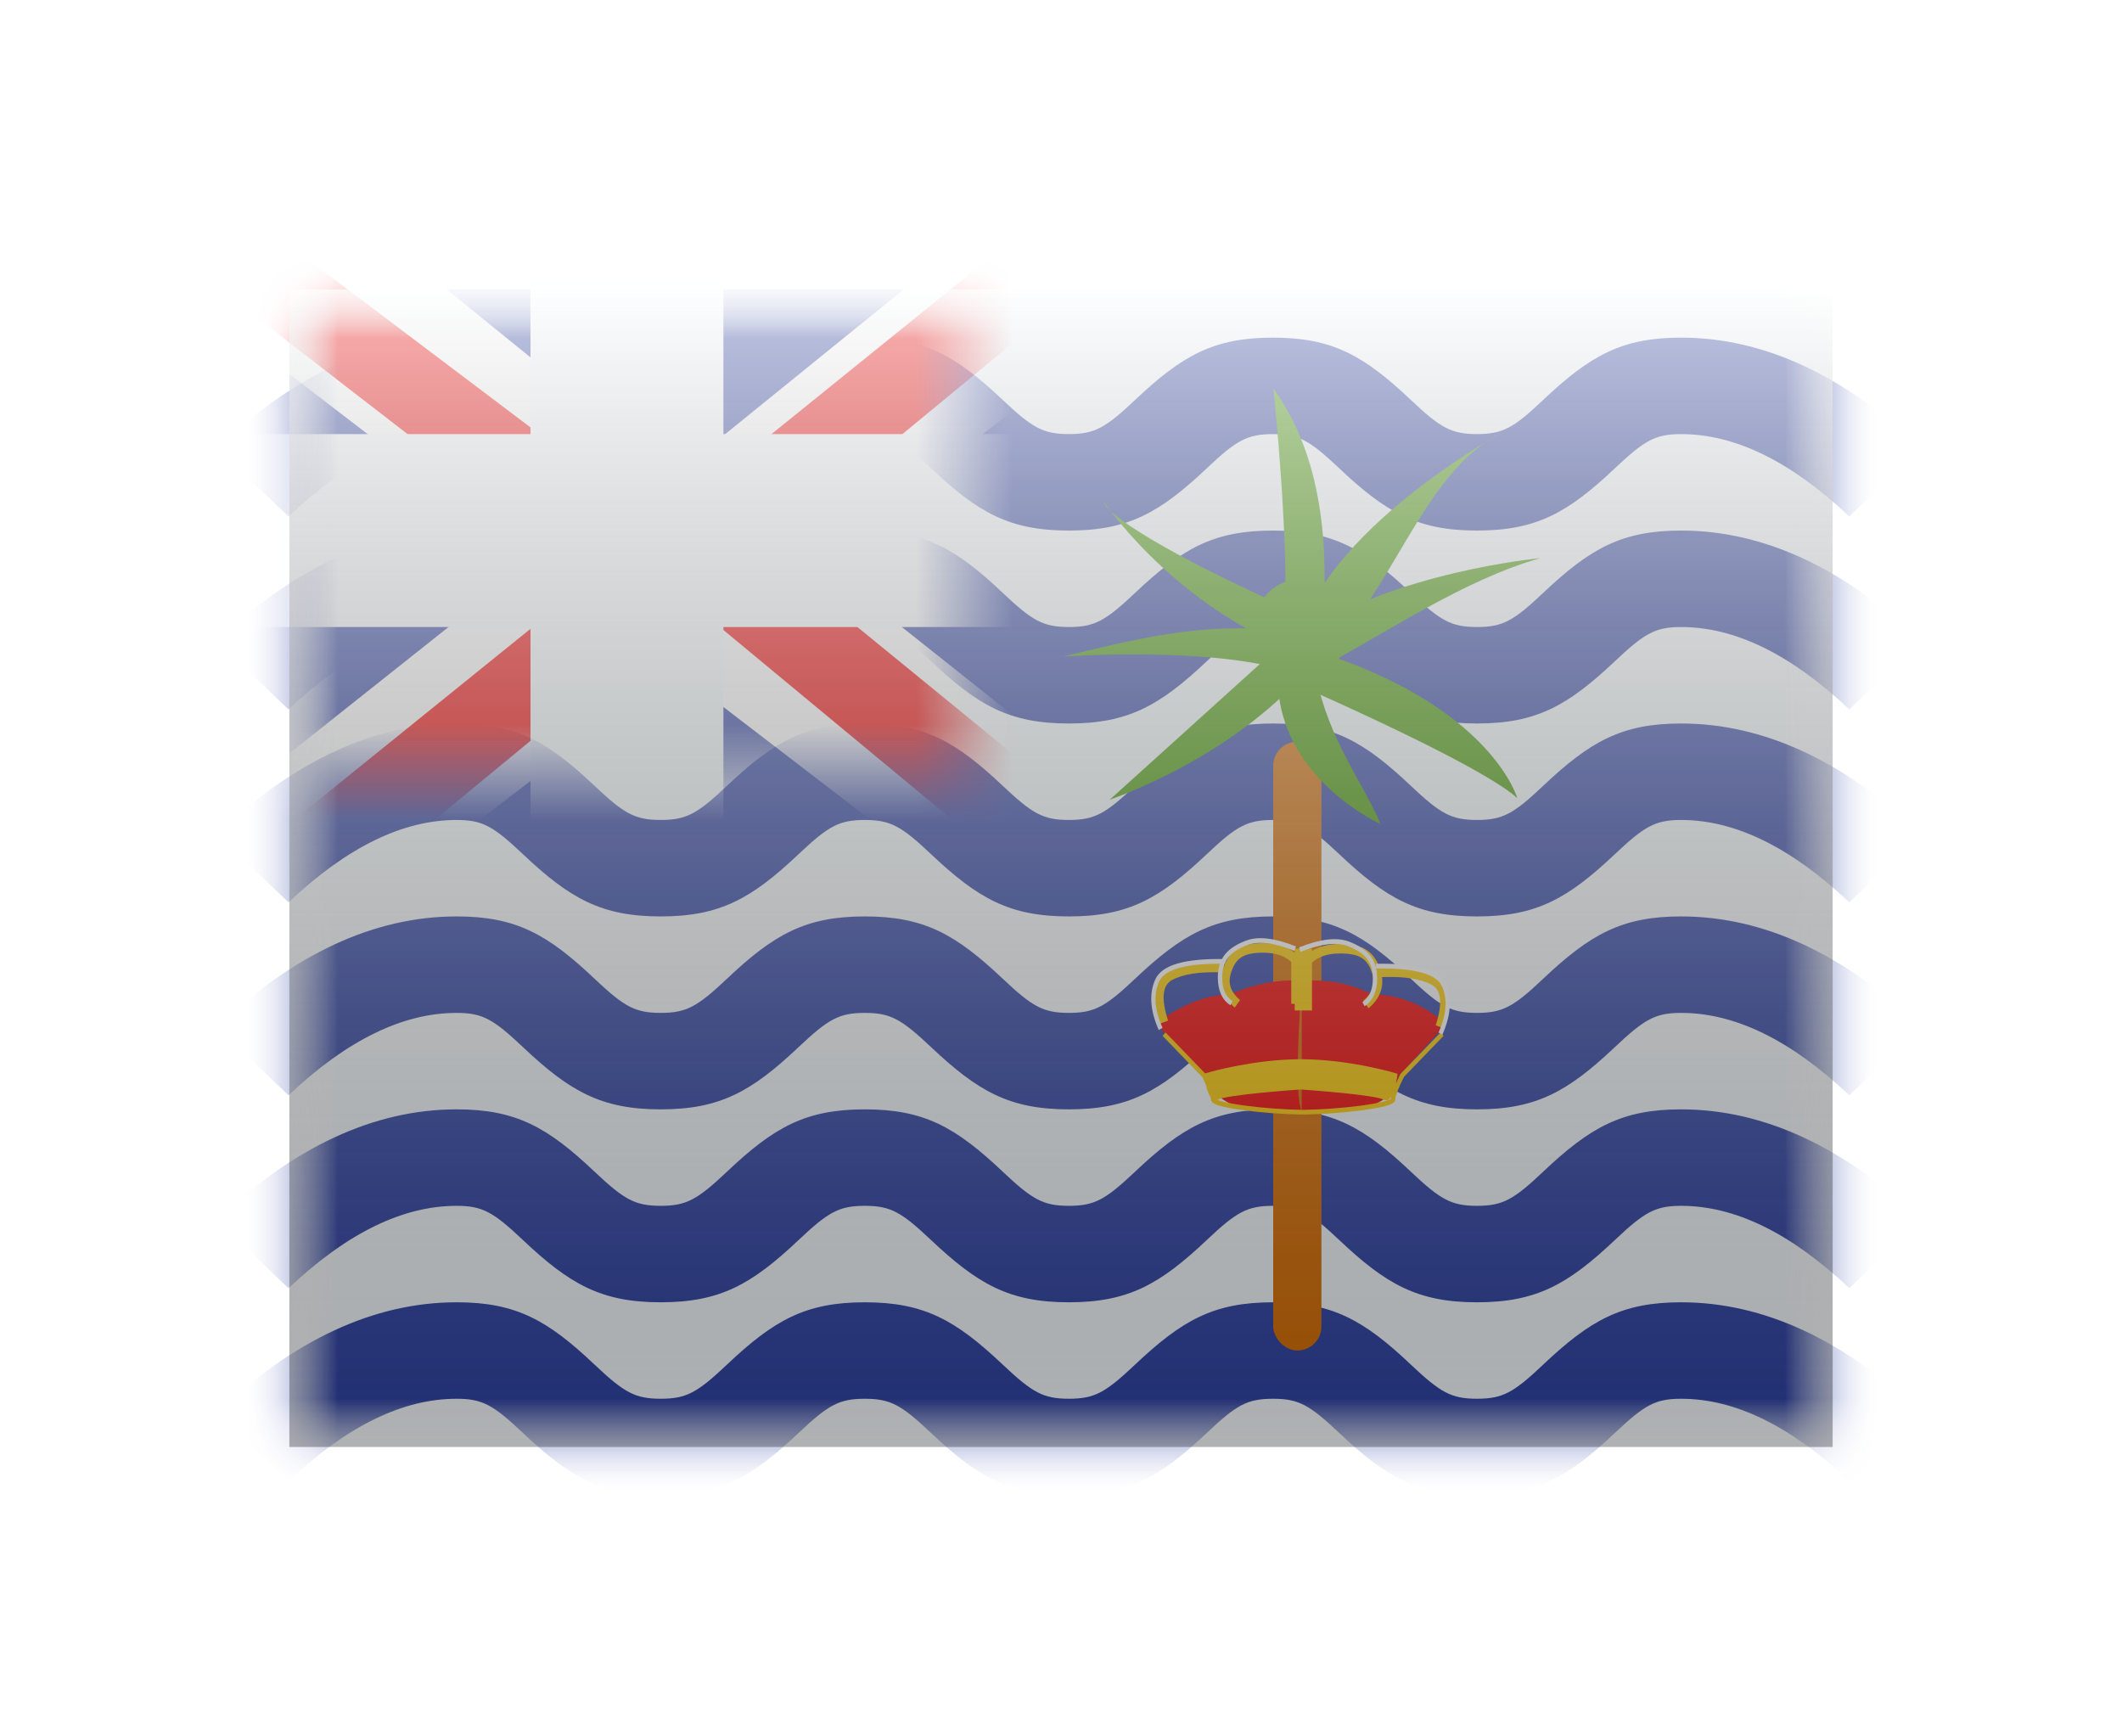<svg width="22" height="18" viewBox="0 0 22 18" fill="none" xmlns="http://www.w3.org/2000/svg">
<g filter="url(#filter0_d)">
<mask id="mask0" style="mask-type:alpha" maskUnits="userSpaceOnUse" x="3" y="1" width="16" height="12">
<rect x="3" y="1" width="16" height="12" fill="white"/>
</mask>
<g mask="url(#mask0)">
<path fill-rule="evenodd" clip-rule="evenodd" d="M3 1V13H19V1H3Z" fill="#F7FCFF"/>
<mask id="mask1" style="mask-type:alpha" maskUnits="userSpaceOnUse" x="3" y="1" width="16" height="12">
<path fill-rule="evenodd" clip-rule="evenodd" d="M3 1V13H19V1H3Z" fill="white"/>
</mask>
<g mask="url(#mask1)">
<path fill-rule="evenodd" clip-rule="evenodd" d="M2.247 2.646L2.991 3.354C3.605 2.774 4.184 2.5 4.735 2.5C5.001 2.5 5.114 2.564 5.421 2.854C5.907 3.314 6.235 3.5 6.85 3.5C7.466 3.5 7.793 3.314 8.28 2.854C8.587 2.564 8.7 2.5 8.966 2.5C9.232 2.5 9.345 2.564 9.652 2.854C10.139 3.314 10.466 3.5 11.082 3.5C11.697 3.5 12.025 3.314 12.512 2.854C12.818 2.564 12.932 2.5 13.198 2.5C13.464 2.5 13.577 2.564 13.884 2.854C14.37 3.314 14.698 3.5 15.313 3.5C15.929 3.5 16.256 3.314 16.743 2.854C17.05 2.564 17.163 2.5 17.429 2.5C17.98 2.5 18.559 2.774 19.173 3.354L19.917 2.646C19.12 1.893 18.289 1.5 17.429 1.5C16.814 1.5 16.486 1.686 15.999 2.146C15.693 2.436 15.579 2.5 15.313 2.5C15.047 2.5 14.934 2.436 14.627 2.146C14.141 1.686 13.813 1.5 13.198 1.5C12.582 1.5 12.255 1.686 11.768 2.146C11.461 2.436 11.348 2.5 11.082 2.5C10.816 2.5 10.703 2.436 10.396 2.146C9.909 1.686 9.582 1.5 8.966 1.5C8.351 1.5 8.023 1.686 7.537 2.146C7.23 2.436 7.116 2.5 6.85 2.5C6.584 2.5 6.471 2.436 6.164 2.146C5.678 1.686 5.35 1.5 4.735 1.5C3.875 1.5 3.044 1.893 2.247 2.646ZM2.991 5.354L2.247 4.646C3.044 3.893 3.875 3.5 4.735 3.5C5.35 3.5 5.678 3.686 6.164 4.146C6.471 4.436 6.584 4.5 6.85 4.5C7.116 4.5 7.23 4.436 7.537 4.146C8.023 3.686 8.351 3.5 8.966 3.5C9.582 3.5 9.909 3.686 10.396 4.146C10.703 4.436 10.816 4.5 11.082 4.5C11.348 4.5 11.461 4.436 11.768 4.146C12.255 3.686 12.582 3.5 13.198 3.5C13.813 3.5 14.141 3.686 14.627 4.146C14.934 4.436 15.047 4.5 15.313 4.5C15.579 4.5 15.693 4.436 15.999 4.146C16.486 3.686 16.814 3.5 17.429 3.5C18.289 3.5 19.12 3.893 19.917 4.646L19.173 5.354C18.559 4.774 17.98 4.5 17.429 4.5C17.163 4.5 17.05 4.564 16.743 4.854C16.256 5.314 15.929 5.5 15.313 5.5C14.698 5.5 14.37 5.314 13.884 4.854C13.577 4.564 13.464 4.5 13.198 4.5C12.932 4.5 12.818 4.564 12.512 4.854C12.025 5.314 11.697 5.5 11.082 5.5C10.466 5.5 10.139 5.314 9.652 4.854C9.345 4.564 9.232 4.5 8.966 4.5C8.7 4.5 8.587 4.564 8.28 4.854C7.793 5.314 7.466 5.5 6.85 5.5C6.235 5.5 5.907 5.314 5.421 4.854C5.114 4.564 5.001 4.5 4.735 4.5C4.184 4.5 3.605 4.774 2.991 5.354ZM2.991 7.354L2.247 6.646C3.044 5.893 3.875 5.5 4.735 5.5C5.35 5.5 5.678 5.686 6.164 6.146C6.471 6.436 6.584 6.5 6.85 6.5C7.116 6.5 7.23 6.436 7.537 6.146C8.023 5.686 8.351 5.5 8.966 5.5C9.582 5.5 9.909 5.686 10.396 6.146C10.703 6.436 10.816 6.5 11.082 6.5C11.348 6.5 11.461 6.436 11.768 6.146C12.255 5.686 12.582 5.5 13.198 5.5C13.813 5.5 14.141 5.686 14.627 6.146C14.934 6.436 15.047 6.5 15.313 6.5C15.579 6.5 15.693 6.436 15.999 6.146C16.486 5.686 16.814 5.5 17.429 5.5C18.289 5.5 19.12 5.893 19.917 6.646L19.173 7.354C18.559 6.774 17.98 6.5 17.429 6.5C17.163 6.5 17.05 6.564 16.743 6.854C16.256 7.314 15.929 7.5 15.313 7.5C14.698 7.5 14.37 7.314 13.884 6.854C13.577 6.564 13.464 6.5 13.198 6.5C12.932 6.5 12.818 6.564 12.512 6.854C12.025 7.314 11.697 7.5 11.082 7.5C10.466 7.5 10.139 7.314 9.652 6.854C9.345 6.564 9.232 6.5 8.966 6.5C8.7 6.5 8.587 6.564 8.28 6.854C7.793 7.314 7.466 7.5 6.85 7.5C6.235 7.5 5.907 7.314 5.421 6.854C5.114 6.564 5.001 6.5 4.735 6.5C4.184 6.5 3.605 6.774 2.991 7.354ZM2.991 9.354L2.247 8.646C3.044 7.893 3.875 7.5 4.735 7.5C5.35 7.5 5.678 7.686 6.164 8.146C6.471 8.436 6.584 8.5 6.85 8.5C7.116 8.5 7.23 8.436 7.537 8.146C8.023 7.686 8.351 7.5 8.966 7.5C9.582 7.5 9.909 7.686 10.396 8.146C10.703 8.436 10.816 8.5 11.082 8.5C11.348 8.5 11.461 8.436 11.768 8.146C12.255 7.686 12.582 7.5 13.198 7.5C13.813 7.5 14.141 7.686 14.627 8.146C14.934 8.436 15.047 8.5 15.313 8.5C15.579 8.5 15.693 8.436 15.999 8.146C16.486 7.686 16.814 7.5 17.429 7.5C18.289 7.5 19.12 7.893 19.917 8.646L19.173 9.354C18.559 8.774 17.98 8.5 17.429 8.5C17.163 8.5 17.05 8.564 16.743 8.854C16.256 9.314 15.929 9.5 15.313 9.5C14.698 9.5 14.37 9.314 13.884 8.854C13.577 8.564 13.464 8.5 13.198 8.5C12.932 8.5 12.818 8.564 12.512 8.854C12.025 9.314 11.697 9.5 11.082 9.5C10.466 9.5 10.139 9.314 9.652 8.854C9.345 8.564 9.232 8.5 8.966 8.5C8.7 8.5 8.587 8.564 8.28 8.854C7.793 9.314 7.466 9.5 6.85 9.5C6.235 9.5 5.907 9.314 5.421 8.854C5.114 8.564 5.001 8.5 4.735 8.5C4.184 8.5 3.605 8.774 2.991 9.354ZM2.991 11.354L2.247 10.646C3.044 9.893 3.875 9.5 4.735 9.5C5.35 9.5 5.678 9.686 6.164 10.146C6.471 10.436 6.584 10.5 6.85 10.5C7.116 10.5 7.23 10.436 7.537 10.146C8.023 9.686 8.351 9.5 8.966 9.5C9.582 9.5 9.909 9.686 10.396 10.146C10.703 10.436 10.816 10.5 11.082 10.5C11.348 10.5 11.461 10.436 11.768 10.146C12.255 9.686 12.582 9.5 13.198 9.5C13.813 9.5 14.141 9.686 14.627 10.146C14.934 10.436 15.047 10.5 15.313 10.5C15.579 10.5 15.693 10.436 15.999 10.146C16.486 9.686 16.814 9.5 17.429 9.5C18.289 9.5 19.12 9.893 19.917 10.646L19.173 11.354C18.559 10.774 17.98 10.5 17.429 10.5C17.163 10.5 17.05 10.564 16.743 10.854C16.256 11.314 15.929 11.5 15.313 11.5C14.698 11.5 14.37 11.314 13.884 10.854C13.577 10.564 13.464 10.5 13.198 10.5C12.932 10.5 12.818 10.564 12.512 10.854C12.025 11.314 11.697 11.5 11.082 11.5C10.466 11.5 10.139 11.314 9.652 10.854C9.345 10.564 9.232 10.5 8.966 10.5C8.7 10.5 8.587 10.564 8.28 10.854C7.793 11.314 7.466 11.5 6.85 11.5C6.235 11.5 5.907 11.314 5.421 10.854C5.114 10.564 5.001 10.5 4.735 10.5C4.184 10.5 3.605 10.774 2.991 11.354ZM2.991 13.354L2.247 12.646C3.044 11.893 3.875 11.5 4.735 11.5C5.35 11.5 5.678 11.686 6.164 12.146C6.471 12.436 6.584 12.5 6.85 12.5C7.116 12.5 7.23 12.436 7.537 12.146C8.023 11.686 8.351 11.5 8.966 11.5C9.582 11.5 9.909 11.686 10.396 12.146C10.703 12.436 10.816 12.5 11.082 12.5C11.348 12.5 11.461 12.436 11.768 12.146C12.255 11.686 12.582 11.5 13.198 11.5C13.813 11.5 14.141 11.686 14.627 12.146C14.934 12.436 15.047 12.5 15.313 12.5C15.579 12.5 15.693 12.436 15.999 12.146C16.486 11.686 16.814 11.5 17.429 11.5C18.289 11.5 19.12 11.893 19.917 12.646L19.173 13.354C18.559 12.774 17.98 12.5 17.429 12.5C17.163 12.5 17.05 12.564 16.743 12.854C16.256 13.314 15.929 13.5 15.313 13.5C14.698 13.5 14.37 13.314 13.884 12.854C13.577 12.564 13.464 12.5 13.198 12.5C12.932 12.5 12.818 12.564 12.512 12.854C12.025 13.314 11.697 13.5 11.082 13.5C10.466 13.5 10.139 13.314 9.652 12.854C9.345 12.564 9.232 12.5 8.966 12.5C8.7 12.5 8.587 12.564 8.28 12.854C7.793 13.314 7.466 13.5 6.85 13.5C6.235 13.5 5.907 13.314 5.421 12.854C5.114 12.564 5.001 12.5 4.735 12.5C4.184 12.5 3.605 12.774 2.991 13.354Z" fill="#2E42A5"/>
<mask id="mask2" style="mask-type:alpha" maskUnits="userSpaceOnUse" x="3" y="1" width="7" height="5">
<rect x="3" y="1" width="7" height="5" fill="white"/>
</mask>
<g mask="url(#mask2)">
<rect x="3" y="1" width="7" height="6" fill="#2E42A5"/>
<path d="M1.921 6.667L3.749 7.439L11.195 1.728L12.16 0.581L10.205 0.323L7.168 2.784L4.723 4.442L1.921 6.667Z" fill="white"/>
<path d="M2.171 7.208L3.103 7.656L11.813 0.474H10.506L2.171 7.208Z" fill="#F50100"/>
<path d="M12.079 6.667L10.251 7.439L2.805 1.728L1.84 0.581L3.795 0.323L6.832 2.784L9.277 4.442L12.079 6.667Z" fill="white"/>
<path d="M12.017 7.055L11.085 7.503L7.376 4.428L6.276 4.085L1.748 0.585H3.055L7.582 4.002L8.784 4.414L12.017 7.055Z" fill="#F50100"/>
<mask id="path-12-outside-1" maskUnits="userSpaceOnUse" x="2.008" y="0" width="9" height="7" fill="black">
<rect fill="white" x="2.008" width="9" height="7"/>
<path fill-rule="evenodd" clip-rule="evenodd" d="M7 1H6V3H3.008V4H6V6H7V4H10.008V3H7V1Z"/>
</mask>
<path fill-rule="evenodd" clip-rule="evenodd" d="M7 1H6V3H3.008V4H6V6H7V4H10.008V3H7V1Z" fill="#F50100"/>
<path d="M6 1V0.5H5.5V1H6ZM7 1H7.5V0.5H7V1ZM6 3V3.5H6.5V3H6ZM3.008 3V2.5H2.508V3H3.008ZM3.008 4H2.508V4.5H3.008V4ZM6 4H6.5V3.5H6V4ZM6 6H5.5V6.5H6V6ZM7 6V6.5H7.5V6H7ZM7 4V3.5H6.5V4H7ZM10.008 4V4.5H10.508V4H10.008ZM10.008 3H10.508V2.5H10.008V3ZM7 3H6.5V3.5H7V3ZM6 1.5H7V0.5H6V1.5ZM6.5 3V1H5.5V3H6.5ZM3.008 3.5H6V2.5H3.008V3.5ZM3.508 4V3H2.508V4H3.508ZM6 3.5H3.008V4.5H6V3.5ZM6.5 6V4H5.5V6H6.5ZM7 5.5H6V6.5H7V5.5ZM6.5 4V6H7.5V4H6.5ZM10.008 3.5H7V4.5H10.008V3.5ZM9.508 3V4H10.508V3H9.508ZM7 3.5H10.008V2.5H7V3.5ZM6.5 1V3H7.5V1H6.5Z" fill="#F7FCFF" mask="url(#path-12-outside-1)"/>
</g>
<rect x="13.2" y="5.689" width="0.5" height="6.311" rx="0.25" fill="#D86D00"/>
<path d="M13.202 2.029C13.713 2.729 13.778 3.67 13.713 4.513L13.314 4.484C13.376 3.68 13.202 2.029 13.202 2.029Z" fill="#449A01"/>
<path d="M13.854 4.692L13.486 4.54C13.84 3.417 15.61 2.462 15.61 2.462C14.817 2.841 14.548 3.867 13.854 4.692Z" fill="#449A01"/>
<path d="M13.688 4.925L13.495 4.585C14.441 3.928 15.969 3.786 15.969 3.786C15.181 4.009 14.384 4.552 13.688 4.925Z" fill="#449A01"/>
<path d="M13.442 5.091L13.609 4.738C15.459 5.312 15.73 6.272 15.73 6.272C15.487 6.058 14.716 5.657 13.442 5.091Z" fill="#449A01"/>
<path d="M13.248 5.065L13.64 4.992C13.777 5.681 14.127 6.099 14.313 6.542C14.313 6.542 13.274 6.078 13.248 5.065Z" fill="#449A01"/>
<path d="M13.218 4.742L13.641 4.848C12.946 5.698 11.914 6.144 11.505 6.29C11.505 6.29 12.402 5.481 13.218 4.742Z" fill="#449A01"/>
<path d="M13.406 4.558L13.341 4.952C12.514 4.7 11.024 4.806 11.024 4.806C11.649 4.658 12.514 4.412 13.406 4.558Z" fill="#449A01"/>
<path d="M13.477 4.356L13.315 4.71C12.093 4.182 11.44 3.195 11.44 3.195C11.481 3.376 12.398 3.889 13.477 4.356Z" fill="#449A01"/>
<path fill-rule="evenodd" clip-rule="evenodd" d="M13.5 5C13.776 5 14 4.776 14 4.5C14 4.224 13.776 4 13.5 4C13.224 4 13 4.224 13 4.5C13 4.776 13.224 5 13.5 5Z" fill="#449A01"/>
<path fill-rule="evenodd" clip-rule="evenodd" d="M14.956 8.654V8.582C14.726 8.4 14.484 8.309 14.232 8.309C13.99 8.191 13.745 8.145 13.498 8.172C13.498 8.171 13.498 8.17 13.498 8.17C13.126 8.13 12.75 8.309 12.75 8.309C12.372 8.309 12.026 8.582 12.026 8.582V8.654L12.478 9.153C12.478 9.153 12.605 9.634 13.496 9.521V9.522C13.496 9.522 14.086 9.504 14.127 9.489C14.144 9.483 14.161 9.478 14.178 9.472C14.294 9.435 14.426 9.393 14.504 9.153L14.956 8.654ZM13.496 8.194C13.483 8.36 13.41 9.362 13.496 9.517V8.194Z" fill="#F50100"/>
<path fill-rule="evenodd" clip-rule="evenodd" d="M13.097 7.876C12.892 7.876 12.808 7.931 12.76 8.093C12.73 8.196 12.759 8.284 12.856 8.367L12.801 8.445C12.681 8.342 12.636 8.218 12.67 8.08C12.438 8.071 12.265 8.098 12.152 8.159C12.053 8.212 12.035 8.346 12.11 8.58L12.025 8.612C11.937 8.337 11.962 8.151 12.112 8.07C12.244 7.999 12.437 7.971 12.691 7.982L12.689 8.02C12.754 7.845 12.874 7.777 13.097 7.777C13.232 7.777 13.341 7.81 13.423 7.878V7.834H13.602V7.859C13.68 7.81 13.777 7.785 13.893 7.785C14.12 7.785 14.24 7.855 14.305 8.038L14.304 8.031C14.558 8.02 14.751 8.049 14.883 8.12C15.033 8.2 15.057 8.387 14.97 8.662L14.885 8.629C14.96 8.395 14.942 8.261 14.843 8.208C14.73 8.147 14.558 8.12 14.328 8.129C14.344 8.25 14.297 8.36 14.189 8.452L14.134 8.374C14.23 8.292 14.26 8.204 14.229 8.101C14.181 7.938 14.097 7.884 13.893 7.884C13.765 7.884 13.669 7.916 13.602 7.98V8.413L13.602 8.475H13.423V8.406H13.387V7.972C13.32 7.909 13.225 7.876 13.097 7.876ZM12.084 8.703L12.053 8.738L12.464 9.164C12.478 9.191 12.49 9.216 12.5 9.239C12.511 9.288 12.528 9.342 12.551 9.375C12.553 9.385 12.555 9.393 12.555 9.399C12.555 9.45 12.675 9.48 12.909 9.511C13.093 9.535 13.31 9.551 13.487 9.554V9.554L13.509 9.554L13.532 9.554V9.554C13.709 9.551 13.926 9.535 14.11 9.511C14.344 9.48 14.465 9.45 14.465 9.399C14.465 9.366 14.495 9.285 14.555 9.164L14.966 8.738L14.935 8.703L14.521 9.131L14.517 9.137C14.5 9.172 14.485 9.204 14.472 9.233C14.484 9.178 14.489 9.131 14.489 9.131C14.489 9.131 14.026 8.986 13.503 8.98V8.98L13.485 8.98L13.467 8.98V8.98C12.995 8.986 12.572 9.104 12.494 9.127L12.084 8.703ZM14.423 9.369C14.403 9.4 14.378 9.416 14.347 9.4C14.249 9.349 13.602 9.302 13.485 9.294C13.369 9.302 12.722 9.349 12.624 9.4L12.619 9.402C12.633 9.408 12.653 9.414 12.678 9.42C12.735 9.435 12.817 9.449 12.915 9.462C13.104 9.487 13.33 9.503 13.509 9.505C13.689 9.503 13.915 9.487 14.105 9.462C14.202 9.449 14.284 9.435 14.341 9.42C14.371 9.413 14.393 9.406 14.408 9.399C14.413 9.396 14.417 9.394 14.42 9.392C14.42 9.385 14.421 9.377 14.423 9.369ZM14.476 9.392L14.477 9.391L14.477 9.391L14.476 9.392Z" fill="#FECA00"/>
<path d="M12.702 7.942L12.701 7.991C12.304 7.983 12.076 8.047 12.018 8.174C11.958 8.306 11.969 8.465 12.053 8.655L12.013 8.677C11.924 8.474 11.911 8.299 11.978 8.152C12.047 8.001 12.288 7.934 12.702 7.942Z" fill="white"/>
<path d="M12.779 8.379L12.756 8.421C12.669 8.364 12.626 8.267 12.626 8.133C12.626 7.941 12.716 7.829 12.915 7.752C13.042 7.702 13.215 7.723 13.436 7.811L13.42 7.857C13.209 7.772 13.045 7.753 12.93 7.798C12.747 7.869 12.671 7.965 12.671 8.133C12.671 8.251 12.707 8.331 12.779 8.379Z" fill="white"/>
<path d="M14.265 7.991L14.266 8.04C14.663 8.033 14.891 8.096 14.949 8.223C15.009 8.355 14.998 8.515 14.914 8.704L14.954 8.726C15.043 8.523 15.056 8.348 14.989 8.201C14.92 8.05 14.679 7.983 14.265 7.991Z" fill="white"/>
<path d="M14.125 8.389L14.148 8.431C14.234 8.374 14.278 8.277 14.278 8.144C14.278 7.952 14.188 7.839 13.989 7.762C13.862 7.713 13.688 7.733 13.468 7.821L13.483 7.867C13.695 7.783 13.859 7.764 13.974 7.808C14.156 7.879 14.233 7.975 14.233 8.144C14.233 8.261 14.197 8.342 14.125 8.389Z" fill="white"/>
</g>
</g>
<rect x="3" y="1" width="16" height="12" fill="url(#paint0_linear)" style="mix-blend-mode:overlay"/>
</g>
<defs>
<filter id="filter0_d" x="0" y="0" width="22" height="18" filterUnits="userSpaceOnUse" color-interpolation-filters="sRGB">
<feFlood flood-opacity="0" result="BackgroundImageFix"/>
<feColorMatrix in="SourceAlpha" type="matrix" values="0 0 0 0 0 0 0 0 0 0 0 0 0 0 0 0 0 0 127 0" result="hardAlpha"/>
<feOffset dy="2"/>
<feGaussianBlur stdDeviation="1.5"/>
<feColorMatrix type="matrix" values="0 0 0 0 0 0 0 0 0 0 0 0 0 0 0 0 0 0 0.1 0"/>
<feBlend mode="normal" in2="BackgroundImageFix" result="effect1_dropShadow"/>
<feBlend mode="normal" in="SourceGraphic" in2="effect1_dropShadow" result="shape"/>
</filter>
<linearGradient id="paint0_linear" x1="11" y1="1" x2="11" y2="13" gradientUnits="userSpaceOnUse">
<stop stop-color="white" stop-opacity="0.7"/>
<stop offset="1" stop-opacity="0.3"/>
</linearGradient>
</defs>
</svg>

